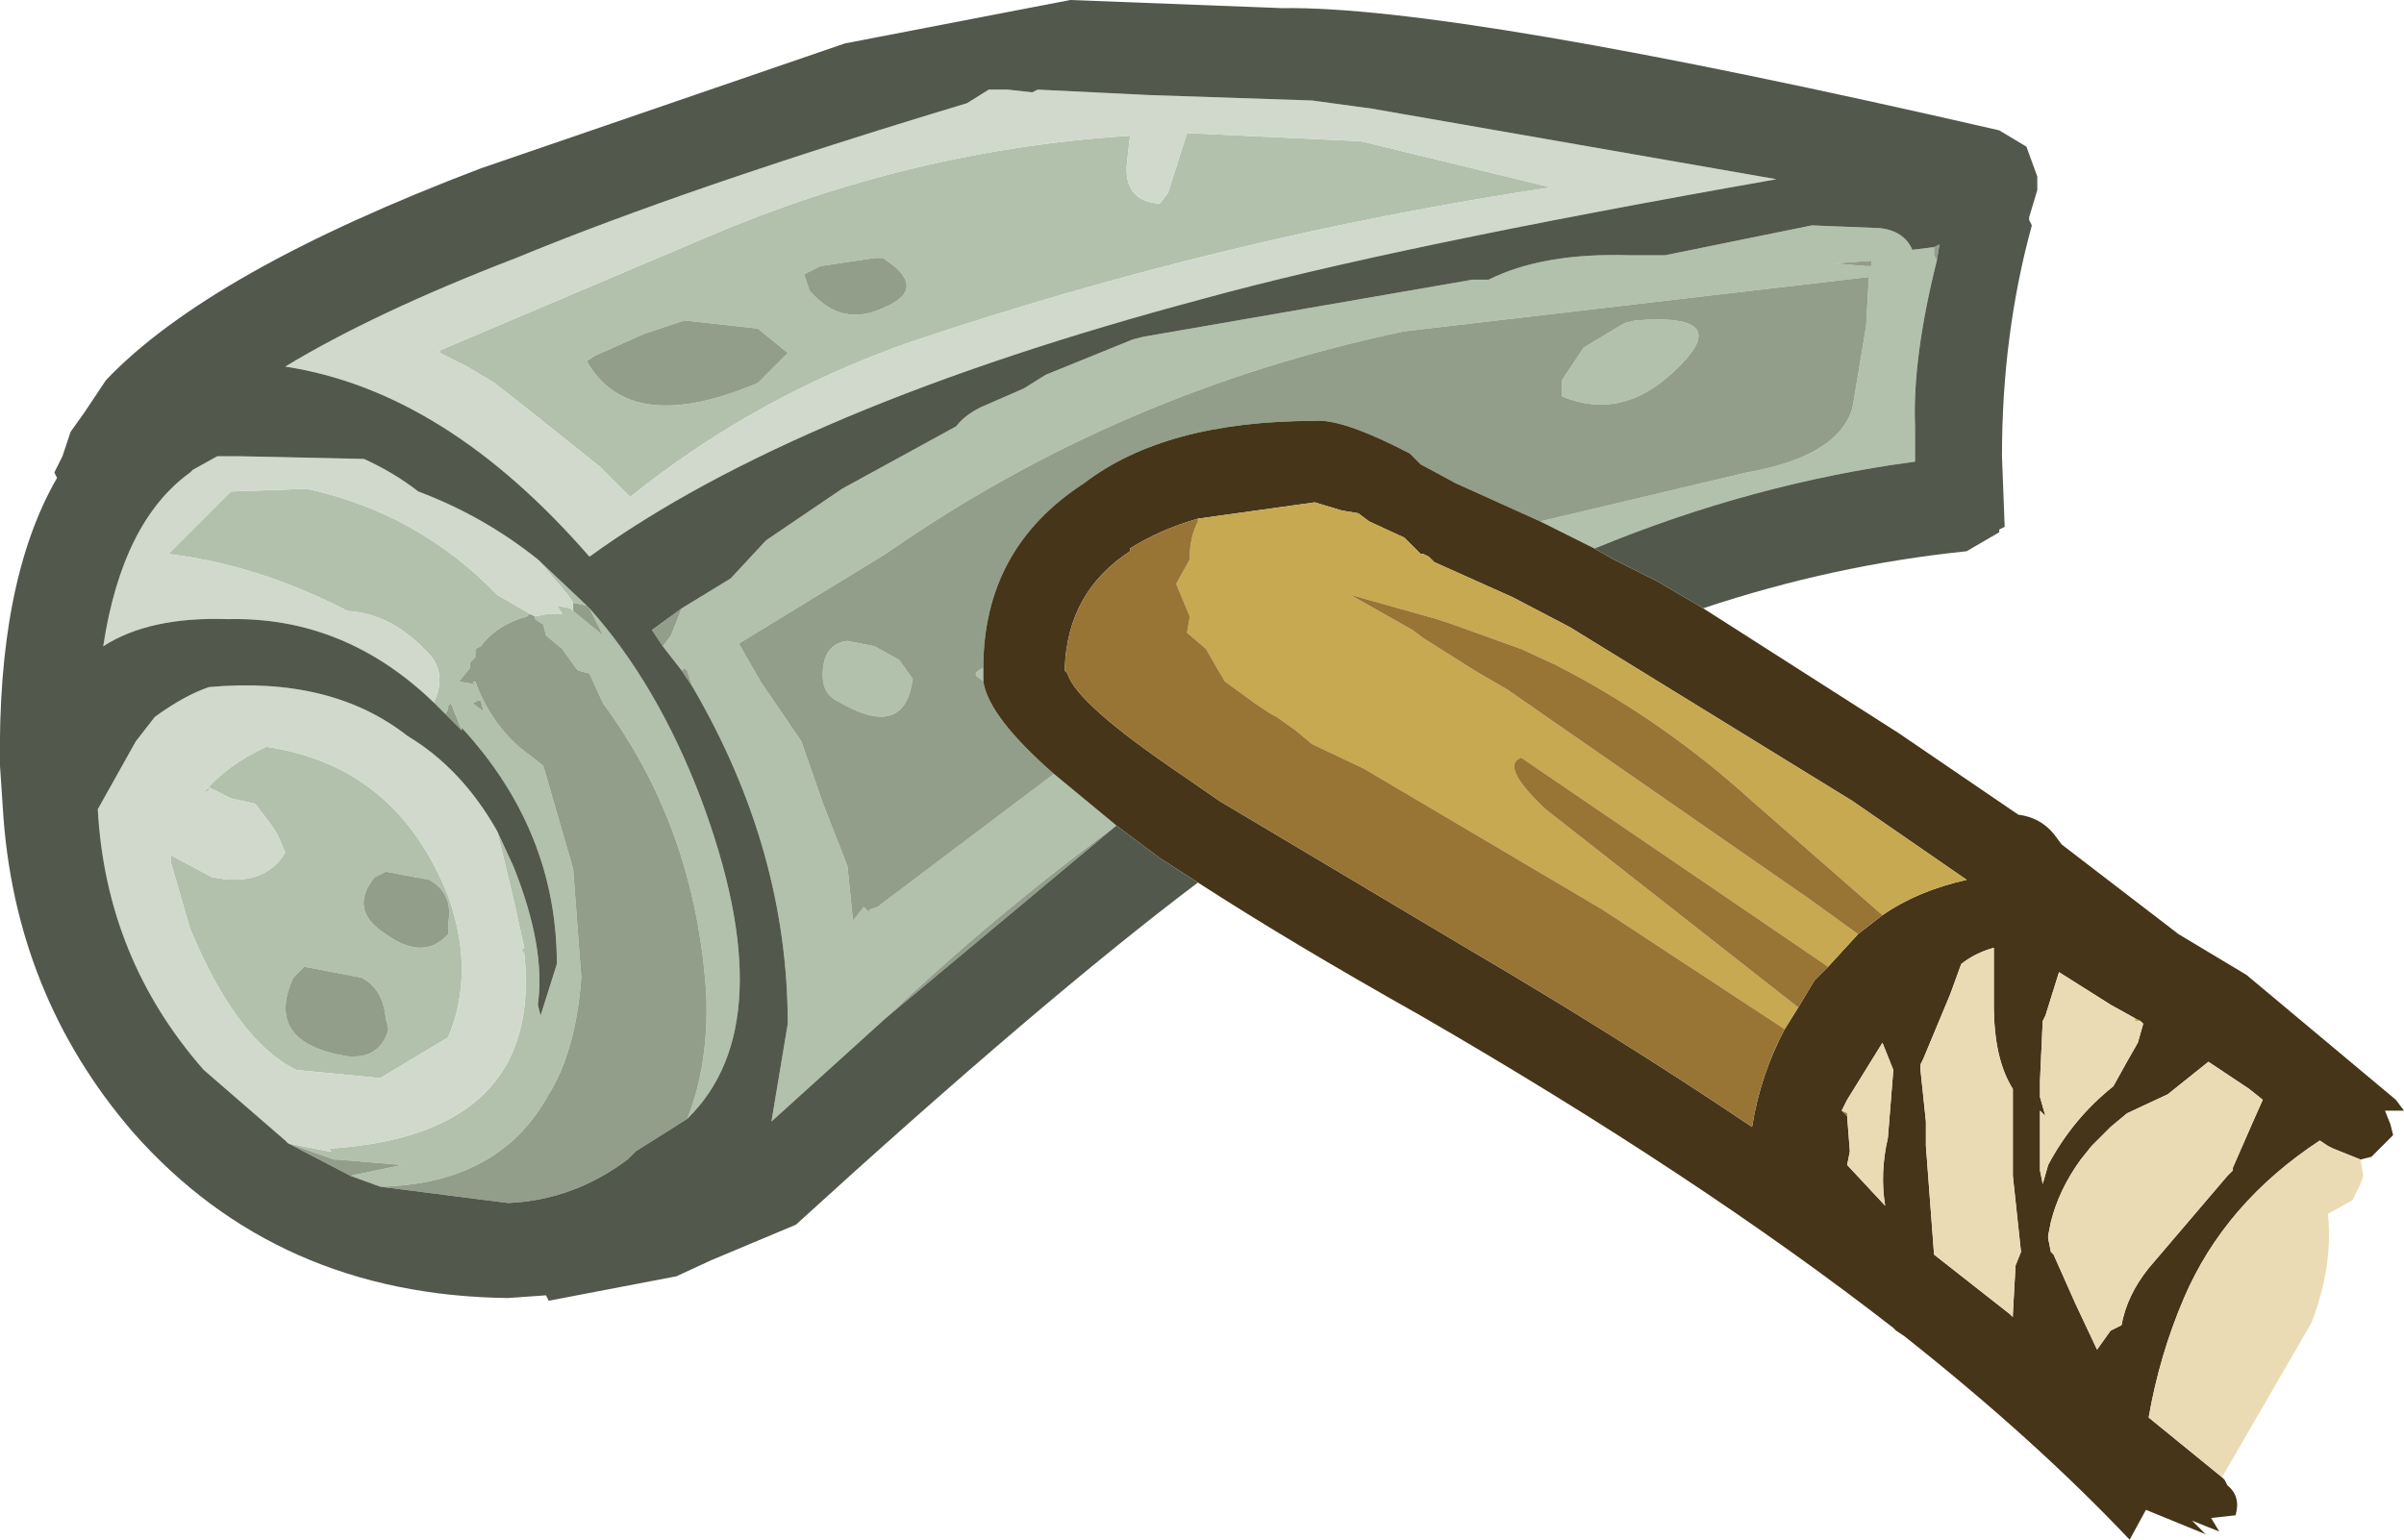 <?xml version="1.0" encoding="UTF-8" standalone="no"?>
<svg xmlns:ffdec="https://www.free-decompiler.com/flash" xmlns:xlink="http://www.w3.org/1999/xlink" ffdec:objectType="frame" height="28.35px" width="44.25px" xmlns="http://www.w3.org/2000/svg">
  <g transform="matrix(1.0, 0.0, 0.0, 1.0, 0.0, 0.0)">
    <use ffdec:characterId="2966" height="28.35" transform="matrix(1.0, 0.0, 0.0, 1.0, 0.0, 0.0)" width="44.25" xlink:href="#shape0"/>
  </g>
  <defs>
    <g id="shape0" transform="matrix(1.0, 0.0, 0.0, 1.0, 0.0, 0.0)">
      <path d="M35.6 4.55 L35.6 4.7 35.65 4.8 Q35.2 6.6 35.25 7.85 L35.25 8.5 Q32.25 8.9 29.35 10.1 L28.35 9.6 32.15 8.7 Q33.85 8.4 34.1 7.5 L34.35 6.0 34.4 5.1 25.85 6.1 Q20.6 7.2 16.3 10.2 L13.6 11.85 14.0 12.55 14.75 13.65 15.15 14.8 15.6 15.95 15.7 16.95 15.9 16.7 16.0 16.8 16.0 16.75 16.15 16.7 19.4 14.25 20.55 15.2 Q18.3 16.85 16.3 18.75 L14.2 20.65 14.5 18.85 Q14.5 15.65 12.75 12.65 L12.65 12.35 12.6 12.3 12.55 12.35 12.2 11.9 12.35 11.7 12.55 11.2 13.45 10.65 14.1 9.95 15.5 9.0 17.6 7.85 Q17.75 7.65 18.05 7.5 L18.85 7.15 19.25 6.9 20.85 6.25 21.05 6.2 27.1 5.15 27.4 5.15 Q28.4 4.65 30.0 4.7 L30.65 4.7 33.35 4.15 34.6 4.2 Q35.05 4.25 35.2 4.6 L35.6 4.55 M34.45 4.8 L33.75 4.85 34.35 4.9 34.45 4.9 34.45 4.8 M30.1 5.9 Q32.0 5.75 30.8 6.85 29.85 7.75 28.75 7.3 L28.75 7.2 28.75 7.0 29.15 6.4 29.9 5.95 30.1 5.9 M20.75 2.95 Q20.65 3.7 21.35 3.75 L21.5 3.55 21.85 2.45 25.05 2.6 28.55 3.45 Q22.55 4.35 16.75 6.3 13.9 7.3 11.6 9.15 L11.05 8.6 9.8 7.6 9.1 7.05 8.6 6.75 8.1 6.5 8.1 6.45 13.05 4.35 Q16.8 2.75 20.8 2.5 L20.75 2.95 M12.6 5.9 L11.85 6.15 10.95 6.55 10.8 6.65 Q11.6 8.05 13.95 7.05 L14.5 6.5 13.95 6.05 12.6 5.9 M16.3 5.65 Q17.1 5.3 16.25 4.75 L16.1 4.75 15.1 4.9 14.8 5.05 14.9 5.35 Q15.5 6.05 16.3 5.65 M10.85 11.2 Q12.1 12.6 12.9 14.7 14.45 18.85 12.65 20.6 13.05 19.6 13.0 18.3 12.8 15.25 11.1 12.95 L10.85 12.4 10.65 12.35 10.6 12.3 10.35 11.95 10.05 11.7 10.0 11.5 9.85 11.4 9.85 11.35 10.1 11.3 10.25 11.3 10.35 11.3 10.25 11.15 10.5 11.2 10.55 11.25 11.1 11.7 10.85 11.2 M7.0 21.85 L6.45 21.65 7.4 21.45 6.2 21.35 6.15 21.35 5.3 21.05 6.05 21.2 6.1 21.2 6.05 21.15 Q10.0 20.9 9.65 17.55 L9.6 17.5 9.65 17.45 9.45 16.55 9.15 15.3 9.45 15.95 Q10.05 17.45 9.9 18.5 L9.95 18.7 10.25 17.75 Q10.25 15.3 8.5 13.4 L8.5 13.45 8.3 12.95 8.25 13.0 8.25 13.05 8.2 13.15 8.0 12.95 8.0 12.9 Q8.2 12.45 7.95 12.1 7.25 11.3 6.4 11.25 4.75 10.4 3.1 10.2 L3.25 10.05 4.25 9.05 5.65 9.0 Q7.7 9.45 9.15 10.95 L9.75 11.3 9.7 11.35 Q9.15 11.5 8.85 11.9 L8.75 11.95 8.75 12.1 8.65 12.2 8.65 12.3 8.45 12.55 8.75 12.6 8.7 12.55 8.75 12.55 Q9.0 13.25 9.55 13.75 L10.0 14.1 10.55 16.0 10.7 18.0 Q10.6 19.35 10.1 20.15 9.2 21.8 7.0 21.85 M9.9 10.3 L10.8 11.15 10.55 11.1 10.45 10.95 9.9 10.3 M16.55 12.15 L16.8 12.5 Q16.65 13.65 15.4 12.9 15.1 12.75 15.15 12.3 15.2 11.85 15.6 11.8 L16.1 11.9 16.55 12.15 M18.1 12.3 L18.1 12.35 18.1 12.55 18.05 12.5 Q17.85 12.4 18.1 12.3 M8.7 12.95 L8.9 13.1 8.85 12.9 8.8 12.9 8.7 12.95 M6.65 18.0 L5.6 17.8 5.4 18.0 Q4.85 19.2 6.4 19.45 7.0 19.5 7.15 18.95 L7.1 18.75 Q7.05 18.2 6.65 18.0 M6.9 16.15 Q6.4 16.75 7.1 17.2 7.8 17.7 8.25 17.2 L8.25 17.0 Q8.35 16.45 7.9 16.2 L7.1 16.05 6.9 16.15 M5.25 15.7 L5.1 15.35 5.0 15.2 4.7 14.8 4.25 14.7 3.85 14.5 3.85 14.55 3.75 14.6 Q4.15 14.1 4.9 13.75 7.3 14.1 8.25 16.5 8.75 17.9 8.25 19.1 L7.0 19.85 5.45 19.7 Q4.35 19.15 3.5 17.1 L3.15 15.9 3.15 15.75 3.9 16.15 Q4.85 16.35 5.25 15.7" fill="#b2c1ab" fill-rule="evenodd" stroke="none"/>
      <path d="M35.65 4.8 L35.6 4.7 35.6 4.55 35.7 4.5 35.65 4.8 M12.55 11.2 L12.35 11.7 12.2 11.9 12.0 11.6 12.55 11.2 M12.55 12.35 L12.6 12.3 12.65 12.35 12.75 12.65 12.55 12.35 M16.3 18.75 Q18.3 16.85 20.55 15.2 L16.3 18.75 M19.4 14.25 L16.15 16.7 16.0 16.75 16.0 16.8 15.9 16.7 15.7 16.95 15.6 15.95 15.15 14.8 14.75 13.65 14.0 12.55 13.6 11.85 16.3 10.2 Q20.6 7.2 25.85 6.1 L34.4 5.1 34.35 6.0 34.1 7.5 Q33.85 8.4 32.15 8.7 L28.35 9.6 26.8 8.9 26.15 8.55 25.95 8.35 Q24.7 7.7 24.2 7.75 21.45 7.75 19.95 8.9 18.1 10.1 18.1 12.3 17.85 12.4 18.05 12.5 L18.1 12.55 Q18.2 13.2 19.4 14.25 M34.45 4.8 L34.45 4.9 34.35 4.9 33.75 4.85 34.45 4.8 M30.1 5.9 L29.9 5.95 29.15 6.4 28.75 7.0 28.75 7.2 28.75 7.3 Q29.85 7.75 30.8 6.85 32.0 5.75 30.1 5.9 M16.3 5.65 Q15.5 6.05 14.9 5.35 L14.8 5.05 15.1 4.9 16.1 4.75 16.25 4.75 Q17.1 5.3 16.3 5.65 M12.6 5.9 L13.95 6.05 14.5 6.5 13.95 7.05 Q11.6 8.05 10.8 6.65 L10.95 6.55 11.85 6.15 12.6 5.9 M10.8 11.15 L10.85 11.2 11.1 11.7 10.55 11.25 10.55 11.2 10.55 11.1 10.8 11.15 M12.65 20.6 L11.7 21.2 11.55 21.35 Q10.55 22.1 9.35 22.15 L7.0 21.85 Q9.2 21.8 10.1 20.15 10.6 19.35 10.7 18.0 L10.55 16.0 10.0 14.1 9.55 13.75 Q9.0 13.25 8.75 12.55 L8.7 12.55 8.75 12.6 8.45 12.55 8.65 12.3 8.65 12.2 8.75 12.1 8.75 11.95 8.85 11.9 Q9.15 11.5 9.7 11.35 L9.75 11.3 9.85 11.35 9.85 11.4 10.0 11.5 10.05 11.7 10.35 11.95 10.6 12.3 10.65 12.35 10.85 12.4 11.1 12.95 Q12.8 15.25 13.0 18.3 13.05 19.6 12.65 20.6 M6.45 21.65 L5.3 21.05 6.15 21.35 6.2 21.35 7.4 21.45 6.45 21.65 M8.5 13.45 L8.2 13.15 8.25 13.05 8.25 13.0 8.3 12.95 8.5 13.45 M16.55 12.15 L16.1 11.9 15.6 11.8 Q15.2 11.85 15.15 12.3 15.1 12.75 15.4 12.9 16.65 13.65 16.8 12.5 L16.55 12.15 M8.7 12.95 L8.8 12.9 8.85 12.9 8.9 13.1 8.7 12.95 M6.9 16.15 L7.1 16.05 7.9 16.2 Q8.35 16.45 8.25 17.0 L8.25 17.2 Q7.8 17.7 7.1 17.2 6.4 16.75 6.9 16.15 M6.65 18.0 Q7.05 18.2 7.1 18.75 L7.15 18.95 Q7.0 19.5 6.4 19.45 4.85 19.2 5.4 18.0 L5.6 17.8 6.65 18.0" fill="#929e8a" fill-rule="evenodd" stroke="none"/>
      <path d="M20.75 2.95 L20.8 2.5 Q16.8 2.75 13.05 4.35 L8.1 6.45 8.1 6.5 8.6 6.75 9.1 7.05 9.8 7.6 11.05 8.6 11.6 9.15 Q13.9 7.3 16.75 6.3 22.55 4.35 28.55 3.45 L25.05 2.6 21.85 2.45 21.5 3.55 21.35 3.75 Q20.65 3.7 20.75 2.95 M24.15 1.85 L25.25 2.0 32.7 3.3 Q25.6 4.55 22.15 5.5 14.65 7.5 10.85 10.25 8.2 7.2 5.25 6.75 6.9 5.75 9.5 4.75 12.65 3.45 17.8 1.9 L18.2 1.65 18.55 1.65 19.0 1.7 19.1 1.65 21.15 1.75 24.15 1.85 M5.3 21.05 L5.25 21.0 3.75 19.7 Q1.95 17.65 1.8 14.9 L2.5 13.65 2.85 13.2 Q3.4 12.8 3.85 12.65 6.1 12.45 7.5 13.55 8.5 14.15 9.15 15.3 L9.45 16.55 9.65 17.45 9.6 17.5 9.65 17.55 Q10.0 20.9 6.05 21.15 L6.1 21.2 6.05 21.2 5.3 21.05 M8.0 12.95 Q6.35 11.35 4.2 11.4 2.75 11.35 1.9 11.9 2.25 9.6 3.5 8.7 L3.55 8.65 4.0 8.4 4.35 8.4 4.4 8.4 6.7 8.45 Q7.25 8.7 7.7 9.05 8.9 9.5 9.9 10.3 L10.45 10.95 10.55 11.1 10.55 11.2 10.55 11.25 10.5 11.2 10.25 11.15 10.35 11.3 10.25 11.3 10.1 11.3 9.85 11.35 9.75 11.3 9.15 10.95 Q7.7 9.45 5.65 9.0 L4.25 9.05 3.25 10.05 3.1 10.2 Q4.75 10.4 6.4 11.25 7.25 11.3 7.95 12.1 8.2 12.45 8.0 12.9 L8.0 12.95 M5.25 15.7 Q4.85 16.35 3.9 16.15 L3.15 15.75 3.15 15.9 3.5 17.1 Q4.35 19.15 5.45 19.7 L7.0 19.85 8.25 19.1 Q8.75 17.9 8.25 16.5 7.3 14.1 4.9 13.75 4.15 14.1 3.75 14.6 L3.85 14.55 3.85 14.5 4.25 14.7 4.7 14.8 5.0 15.2 5.1 15.35 5.25 15.7" fill="#d0d9cc" fill-rule="evenodd" stroke="none"/>
      <path d="M40.9 27.2 L40.95 27.25 41.0 27.35 Q41.25 27.55 41.15 27.9 L40.7 27.95 40.85 28.2 40.35 28.0 40.45 28.1 40.6 28.25 39.5 27.8 39.2 28.35 Q37.45 26.5 35.05 24.6 L34.9 24.5 34.85 24.45 Q31.25 21.65 26.15 18.7 23.75 17.35 22.05 16.25 L21.35 15.8 20.55 15.2 19.4 14.25 Q18.2 13.2 18.1 12.55 L18.1 12.35 18.1 12.3 Q18.1 10.1 19.95 8.9 21.45 7.75 24.2 7.75 24.7 7.7 25.95 8.35 L26.15 8.55 26.8 8.9 28.35 9.6 29.35 10.1 29.7 10.3 30.5 10.7 31.35 11.2 34.95 13.5 37.15 15.0 Q37.55 15.05 37.8 15.35 L37.95 15.55 40.1 17.2 41.35 17.95 44.1 20.25 44.25 20.45 43.9 20.45 44.0 20.7 44.05 20.9 43.65 21.3 43.45 21.35 42.95 21.15 42.85 21.1 42.7 21.0 Q40.95 22.15 40.2 23.9 39.75 24.95 39.55 26.1 L40.9 27.2 M40.65 19.55 L39.9 20.15 39.15 20.5 38.85 20.75 38.5 21.1 38.3 21.35 Q37.9 21.9 37.75 22.5 L37.7 22.75 37.7 22.8 37.75 23.05 37.8 23.1 38.2 24.0 38.6 24.85 38.85 24.5 39.05 24.4 Q39.15 23.85 39.55 23.35 L41.0 21.65 41.05 21.6 41.1 21.55 41.1 21.5 41.45 20.7 41.65 20.25 41.4 20.05 40.65 19.55 M32.85 18.95 L33.1 18.55 33.4 18.05 33.65 17.8 34.2 17.2 34.65 16.85 Q35.3 16.4 36.2 16.2 L34.1 14.75 28.9 11.55 27.85 11.0 26.4 10.35 26.3 10.25 26.2 10.2 26.15 10.2 25.85 9.9 25.2 9.6 25.0 9.45 24.7 9.4 24.2 9.25 22.05 9.55 Q21.35 9.75 20.8 10.1 L20.8 10.15 Q19.65 10.9 19.6 12.3 L19.6 12.35 19.65 12.4 Q19.8 12.95 21.8 14.3 L22.45 14.75 26.9 17.4 Q29.8 19.1 32.25 20.75 32.4 19.8 32.85 18.95 M39.3 18.75 L38.85 18.5 37.9 17.9 37.65 18.7 37.6 18.8 37.55 19.9 37.55 19.95 37.55 20.2 37.65 20.55 37.55 20.45 37.55 21.55 37.6 21.8 37.7 21.45 Q38.15 20.6 38.9 20.0 L39.15 19.55 39.35 19.2 39.45 18.85 39.4 18.8 39.3 18.75 M35.9 18.3 L35.4 19.5 35.35 19.6 35.35 19.7 35.45 20.65 35.45 21.1 35.6 23.1 37.0 24.2 37.05 24.25 37.05 24.2 37.1 23.3 37.2 23.05 37.05 21.65 37.05 20.05 Q36.7 19.5 36.7 18.5 L36.7 17.45 Q36.35 17.55 36.1 17.75 L35.9 18.3 M34.0 20.55 L34.05 21.2 34.0 21.45 34.7 22.2 Q34.6 21.6 34.75 20.95 L34.85 19.7 34.65 19.2 34.0 20.25 33.9 20.45 34.0 20.55" fill="#463519" fill-rule="evenodd" stroke="none"/>
      <path d="M43.45 21.35 L43.5 21.65 43.45 21.8 43.3 22.1 42.85 22.35 Q42.95 23.3 42.55 24.35 L40.9 27.2 39.55 26.1 Q39.75 24.95 40.2 23.9 40.95 22.15 42.7 21.0 L42.85 21.1 42.95 21.15 43.45 21.35 M40.65 19.55 L41.4 20.05 41.65 20.25 41.45 20.7 41.1 21.5 41.1 21.55 41.05 21.6 41.0 21.65 39.55 23.35 Q39.15 23.85 39.05 24.4 L38.85 24.5 38.6 24.85 38.2 24.0 37.8 23.1 37.75 23.05 37.7 22.8 37.7 22.75 37.75 22.5 Q37.9 21.9 38.3 21.35 L38.5 21.1 38.85 20.75 39.15 20.5 39.9 20.15 40.65 19.55 M39.4 18.8 L39.45 18.85 39.35 19.2 39.15 19.55 38.9 20.0 Q38.15 20.6 37.7 21.45 L37.6 21.8 37.55 21.55 37.55 20.45 37.65 20.55 37.55 20.2 37.55 19.95 37.55 19.9 37.6 18.8 37.65 18.7 37.9 17.9 38.85 18.5 39.3 18.75 39.3 18.8 39.4 18.8 M35.9 18.3 L36.1 17.75 Q36.35 17.55 36.7 17.45 L36.7 18.5 Q36.7 19.5 37.05 20.05 L37.05 21.65 37.2 23.05 37.1 23.3 37.05 24.2 37.05 24.25 37.0 24.2 35.6 23.1 35.45 21.1 35.45 20.65 35.35 19.7 35.35 19.6 35.4 19.5 35.9 18.3 M33.9 20.45 L34.0 20.25 34.65 19.2 34.85 19.7 34.75 20.95 Q34.6 21.6 34.7 22.2 L34.0 21.45 34.05 21.2 34.0 20.55 34.0 20.5 33.9 20.45" fill="#ebdbb5" fill-rule="evenodd" stroke="none"/>
      <path d="M22.05 16.25 Q19.2 18.4 14.65 22.55 L13.1 23.2 12.45 23.5 10.1 23.95 10.05 23.85 9.35 23.9 Q5.1 23.85 2.45 20.85 0.25 18.3 0.05 14.85 L0.0 14.1 Q-0.05 10.7 1.05 8.8 L1.0 8.7 1.15 8.4 1.3 7.95 1.55 7.6 1.95 7.0 Q3.85 5.0 8.85 3.1 L15.55 0.8 19.7 0.0 23.6 0.15 Q26.8 0.1 36.8 2.4 L37.3 2.7 37.5 3.25 37.5 3.5 37.35 4.0 37.35 4.05 37.4 4.15 Q36.85 6.15 36.85 8.4 L36.9 9.7 36.8 9.75 36.8 9.8 36.2 10.15 Q33.75 10.4 31.35 11.2 L30.5 10.7 29.7 10.3 29.35 10.1 Q32.25 8.9 35.25 8.5 L35.25 7.85 Q35.2 6.6 35.65 4.8 L35.7 4.5 35.6 4.55 35.2 4.6 Q35.05 4.25 34.6 4.2 L33.35 4.15 30.65 4.7 30.0 4.7 Q28.4 4.65 27.4 5.15 L27.1 5.15 21.05 6.2 20.85 6.25 19.25 6.9 18.85 7.15 18.05 7.5 Q17.75 7.65 17.6 7.85 L15.5 9.0 14.1 9.95 13.45 10.65 12.55 11.2 12.0 11.6 12.2 11.9 12.55 12.35 12.75 12.65 Q14.5 15.65 14.5 18.85 L14.2 20.65 16.3 18.75 20.55 15.2 21.35 15.8 22.05 16.25 M24.15 1.85 L21.15 1.75 19.1 1.65 19.0 1.7 18.55 1.65 18.2 1.65 17.8 1.9 Q12.65 3.45 9.5 4.75 6.9 5.75 5.25 6.75 8.2 7.2 10.85 10.25 14.65 7.5 22.15 5.5 25.6 4.55 32.7 3.3 L25.25 2.0 24.15 1.85 M10.85 11.2 L10.8 11.15 9.9 10.3 Q8.9 9.5 7.7 9.05 7.25 8.7 6.7 8.45 L4.4 8.4 4.35 8.4 4.0 8.4 3.55 8.65 3.5 8.7 Q2.25 9.6 1.9 11.9 2.75 11.35 4.2 11.4 6.35 11.35 8.0 12.95 L8.2 13.15 8.5 13.45 8.5 13.4 Q10.25 15.3 10.25 17.75 L9.95 18.7 9.9 18.5 Q10.05 17.45 9.45 15.95 L9.15 15.3 Q8.5 14.15 7.5 13.55 6.1 12.45 3.85 12.65 3.4 12.8 2.85 13.2 L2.5 13.65 1.8 14.9 Q1.95 17.65 3.75 19.7 L5.25 21.0 5.3 21.05 6.45 21.65 7.0 21.85 9.35 22.15 Q10.55 22.1 11.55 21.35 L11.7 21.2 12.65 20.6 Q14.45 18.85 12.9 14.7 12.1 12.6 10.85 11.2" fill="#52584c" fill-rule="evenodd" stroke="none"/>
      <path d="M32.85 18.95 L29.5 16.75 25.1 14.15 24.15 13.7 23.85 13.45 23.5 13.2 23.4 13.15 23.1 12.95 22.55 12.55 22.4 12.3 22.2 11.95 21.85 11.65 21.9 11.35 21.65 10.75 21.9 10.3 21.9 10.25 Q21.9 9.9 22.05 9.6 L22.05 9.55 24.2 9.25 24.7 9.4 25.0 9.45 25.2 9.6 25.85 9.9 26.15 10.2 26.2 10.2 26.3 10.25 26.4 10.35 27.85 11.0 28.9 11.55 34.1 14.75 36.2 16.2 Q35.3 16.4 34.65 16.85 L32.25 14.75 Q30.6 13.25 28.65 12.25 L28.0 11.95 26.75 11.5 26.45 11.4 24.85 10.95 26.0 11.6 26.2 11.75 27.15 12.35 27.75 12.7 33.3 16.55 34.2 17.2 33.65 17.8 28.0 13.95 Q27.6 14.1 28.45 14.9 L33.1 18.55 32.85 18.95 M39.3 18.75 L39.4 18.8 39.3 18.8 39.3 18.75" fill="#c6a950" fill-rule="evenodd" stroke="none"/>
      <path d="M22.05 9.55 L22.05 9.6 Q21.9 9.9 21.9 10.25 L21.9 10.3 21.65 10.75 21.9 11.35 21.85 11.65 22.2 11.95 22.4 12.3 22.55 12.55 23.1 12.95 23.4 13.15 23.5 13.2 23.85 13.45 24.15 13.7 25.1 14.15 29.5 16.75 32.85 18.95 Q32.4 19.8 32.25 20.75 29.8 19.1 26.9 17.4 L22.45 14.75 21.8 14.3 Q19.8 12.95 19.65 12.4 L19.6 12.35 19.6 12.3 Q19.65 10.9 20.8 10.15 L20.8 10.1 Q21.35 9.75 22.05 9.55 M33.1 18.55 L28.45 14.9 Q27.6 14.1 28.0 13.95 L33.65 17.8 33.4 18.05 33.1 18.55 M34.2 17.2 L33.3 16.55 27.75 12.7 27.15 12.35 26.2 11.75 26.0 11.6 24.85 10.95 26.45 11.4 26.75 11.5 28.0 11.95 28.65 12.25 Q30.6 13.25 32.25 14.75 L34.65 16.85 34.2 17.2 M33.9 20.45 L34.0 20.5 34.0 20.55 33.9 20.45" fill="#987435" fill-rule="evenodd" stroke="none"/>
    </g>
  </defs>
</svg>
